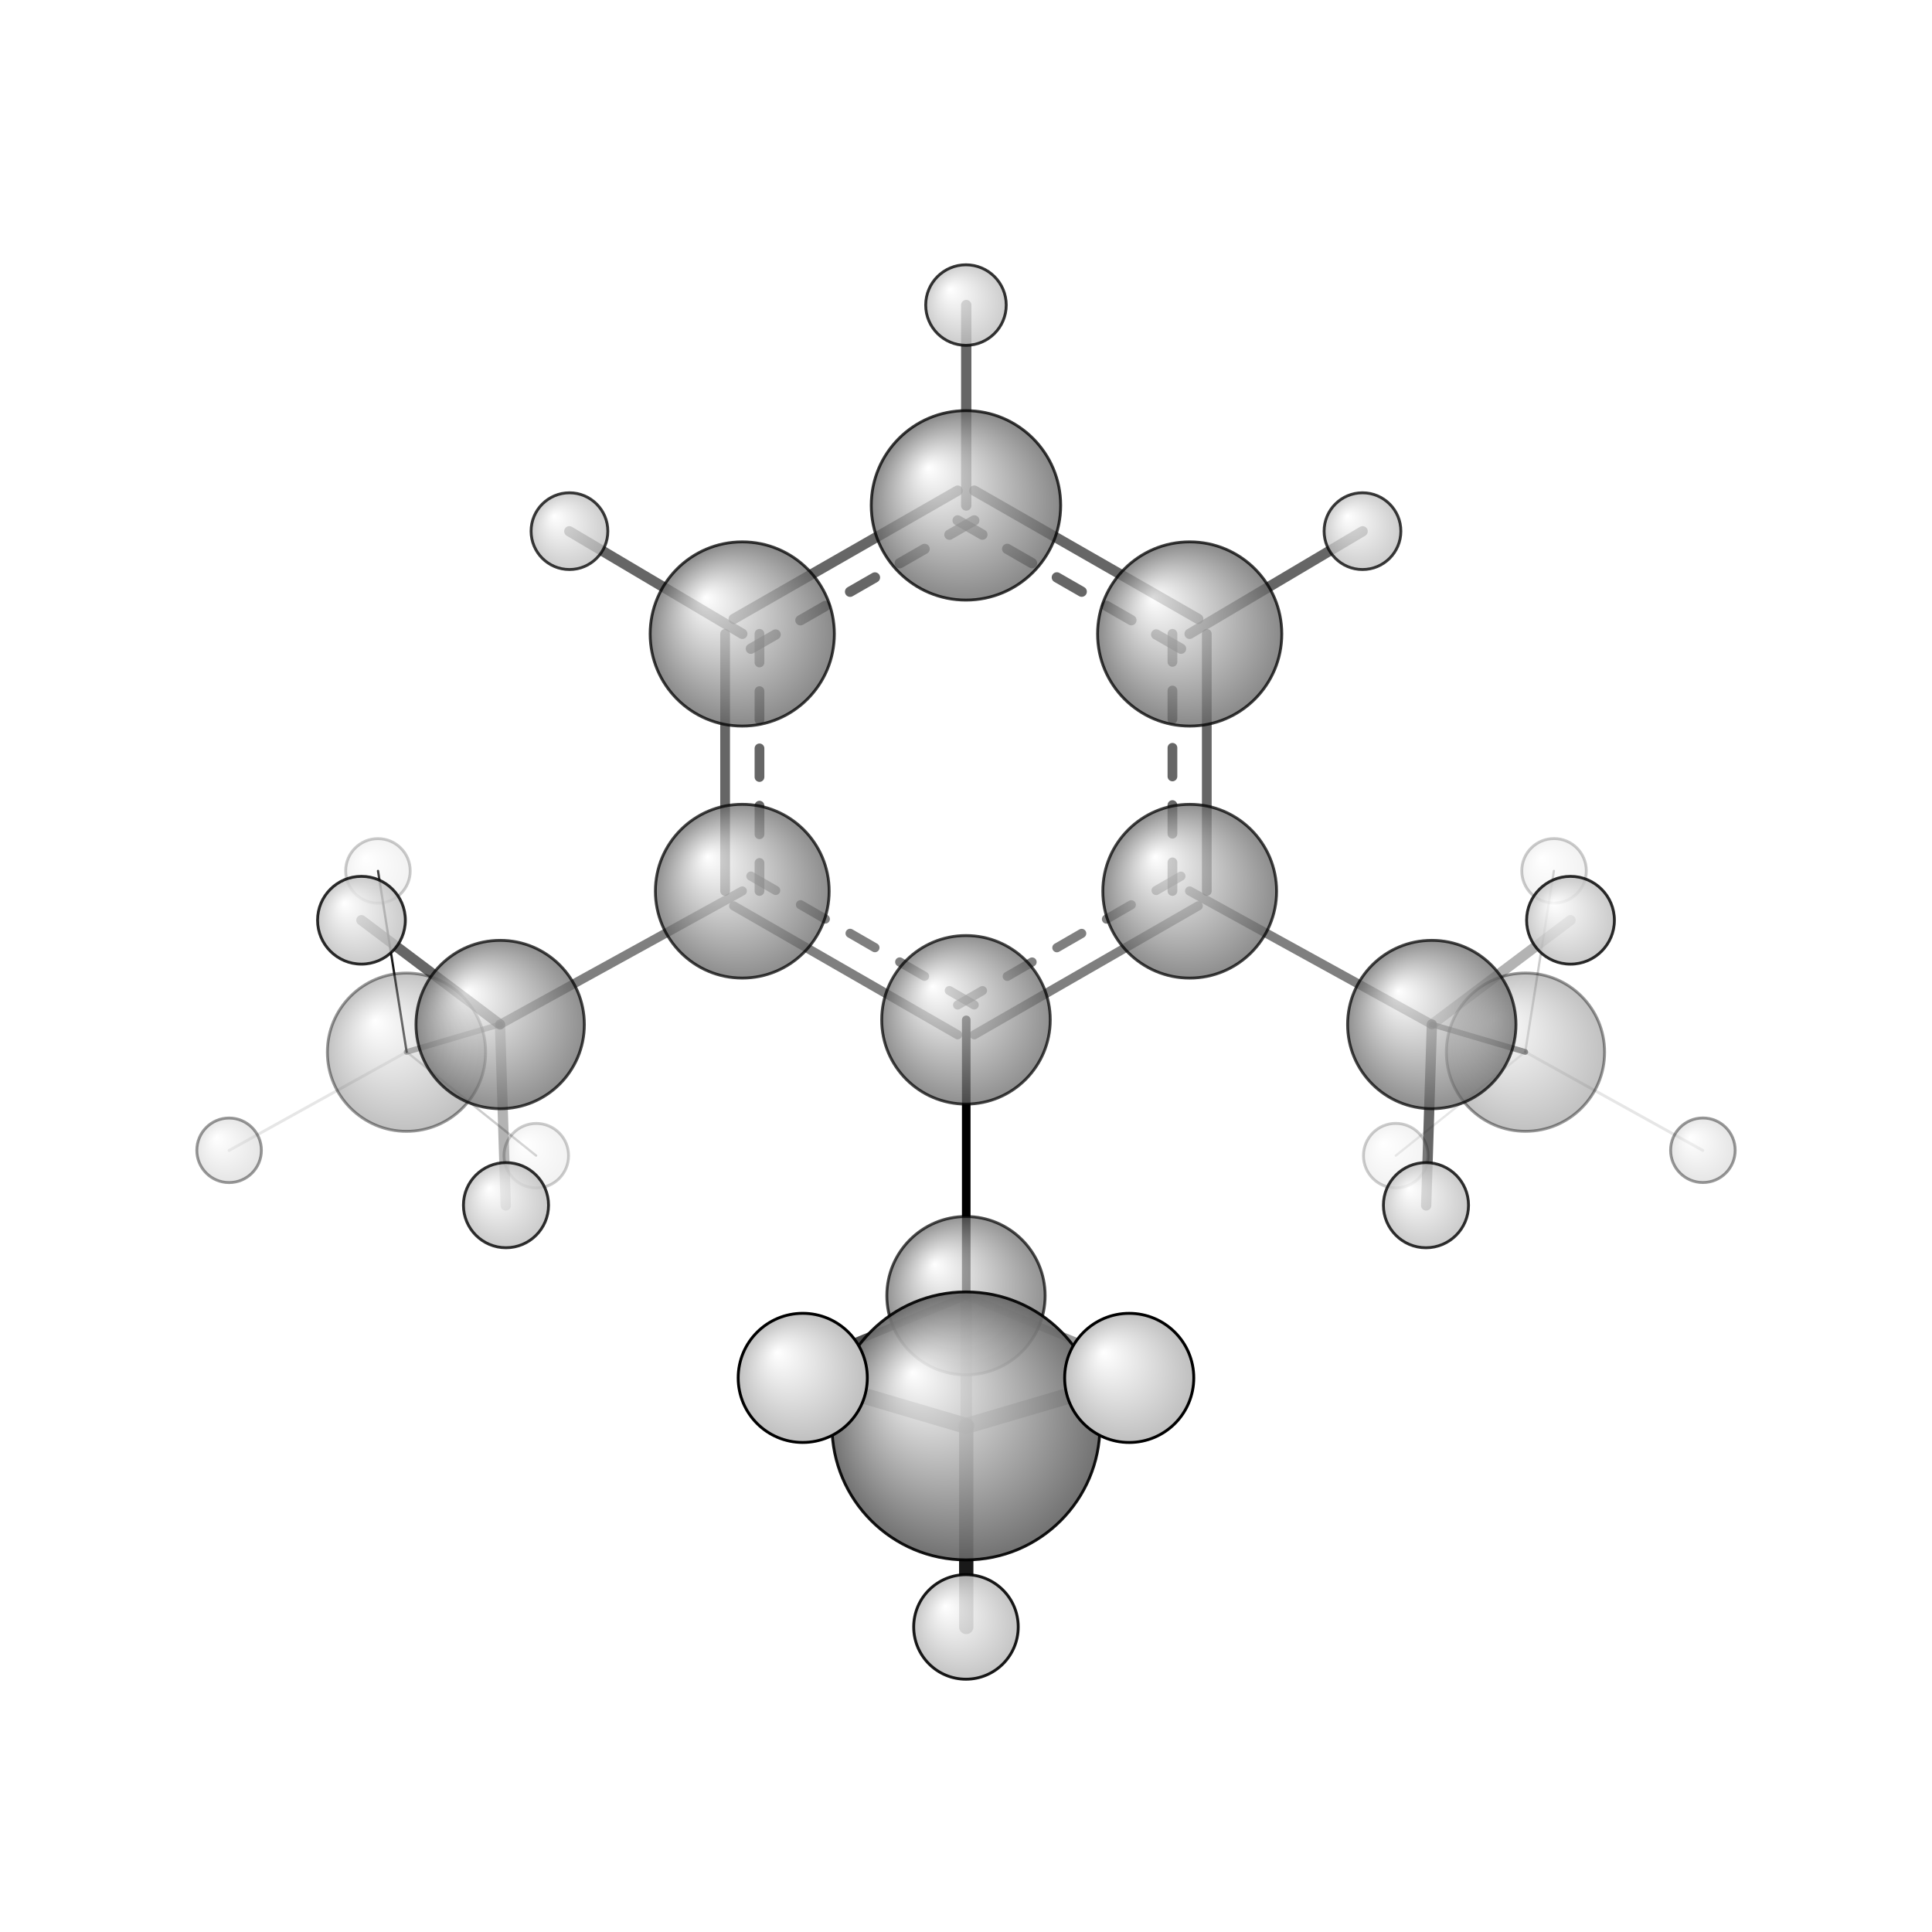 <?xml version="1.0"?>
<svg version="1.1" id="topsvg"
xmlns="http://www.w3.org/2000/svg" xmlns:xlink="http://www.w3.org/1999/xlink"
xmlns:cml="http://www.xml-cml.org/schema" x="0" y="0" width="1024px" height="1024px" viewBox="0 0 100 100">
<title>39149 - Open Babel Depiction</title>
<rect x="0" y="0" width="100" height="100" fill="white"/>
<defs>
<radialGradient id='radialffffff666666' cx='50%' cy='50%' r='50%' fx='30%' fy='30%'>
  <stop offset=' 0%' stop-color="rgb(255,255,255)"  stop-opacity='1.0'/>
  <stop offset='100%' stop-color="rgb(102,102,102)"  stop-opacity ='1.0'/>
</radialGradient>
<radialGradient id='radialffffffbfbfbf' cx='50%' cy='50%' r='50%' fx='30%' fy='30%'>
  <stop offset=' 0%' stop-color="rgb(255,255,255)"  stop-opacity='1.0'/>
  <stop offset='100%' stop-color="rgb(191,191,191)"  stop-opacity ='1.0'/>
</radialGradient>
</defs>
<g transform="translate(0,0)">
<svg width="100" height="100" x="0" y="0" viewBox="0 0 337.315 310.792"
font-family="sans-serif" stroke="rgb(0,0,0)" stroke-width="2"  stroke-linecap="round">
<line x1="168.7" y1="164.8" x2="168.7" y2="213.0" opacity="1.0" stroke="rgb(0,0,0)"  stroke-width="1.5"/>
<line x1="129.6" y1="142.3" x2="87.3" y2="165.6" opacity="0.5" stroke="rgb(0,0,0)"  stroke-width="1.6"/>
<line x1="207.7" y1="142.3" x2="250.0" y2="165.6" opacity="0.5" stroke="rgb(0,0,0)"  stroke-width="1.6"/>
<line x1="168.7" y1="213.0" x2="168.7" y2="235.7" opacity="0.5" stroke="rgb(0,0,0)"  stroke-width="2.0"/>
<line x1="168.7" y1="213.0" x2="141.1" y2="224.4" opacity="0.7" stroke="rgb(0,0,0)"  stroke-width="1.3"/>
<line x1="168.7" y1="213.0" x2="196.2" y2="224.4" opacity="0.4" stroke="rgb(0,0,0)"  stroke-width="1.3"/>
<line x1="87.3" y1="165.6" x2="71.0" y2="170.4" opacity="0.4" stroke="rgb(0,0,0)"  stroke-width="1.0"/>
<line x1="87.3" y1="165.6" x2="88.3" y2="197.2" opacity="0.3" stroke="rgb(0,0,0)"  stroke-width="1.8"/>
<line x1="87.3" y1="165.6" x2="63.1" y2="147.4" opacity="0.6" stroke="rgb(0,0,0)"  stroke-width="1.8"/>
<line x1="250.0" y1="165.6" x2="266.3" y2="170.4" opacity="0.6" stroke="rgb(0,0,0)"  stroke-width="1.0"/>
<line x1="250.0" y1="165.6" x2="274.2" y2="147.4" opacity="0.3" stroke="rgb(0,0,0)"  stroke-width="1.8"/>
<line x1="250.0" y1="165.6" x2="249.0" y2="197.2" opacity="0.6" stroke="rgb(0,0,0)"  stroke-width="1.8"/>
<line x1="129.6" y1="97.4" x2="99.4" y2="79.5" opacity="0.6" stroke="rgb(0,0,0)"  stroke-width="1.8"/>
<line x1="207.7" y1="97.4" x2="237.9" y2="79.5" opacity="0.6" stroke="rgb(0,0,0)"  stroke-width="1.8"/>
<line x1="168.7" y1="75.0" x2="168.7" y2="40.0" opacity="0.6" stroke="rgb(0,0,0)"  stroke-width="1.8"/>
<line x1="168.7" y1="235.7" x2="197.2" y2="227.3" opacity="0.6" stroke="rgb(0,0,0)"  stroke-width="2.8"/>
<line x1="168.7" y1="235.7" x2="168.7" y2="270.8" opacity="0.9" stroke="rgb(0,0,0)"  stroke-width="2.5"/>
<line x1="168.7" y1="235.7" x2="140.2" y2="227.3" opacity="0.8" stroke="rgb(0,0,0)"  stroke-width="2.8"/>
<line x1="71.0" y1="170.4" x2="66.0" y2="138.8" opacity="0.9" stroke="rgb(0,0,0)"  stroke-width="0.4"/>
<line x1="71.0" y1="170.4" x2="40.0" y2="187.6" opacity="0.1" stroke="rgb(0,0,0)"  stroke-width="0.5"/>
<line x1="71.0" y1="170.4" x2="93.6" y2="188.5" opacity="0.2" stroke="rgb(0,0,0)"  stroke-width="0.4"/>
<line x1="266.3" y1="170.4" x2="243.7" y2="188.5" opacity="0.1" stroke="rgb(0,0,0)"  stroke-width="0.4"/>
<line x1="266.3" y1="170.4" x2="297.3" y2="187.6" opacity="0.1" stroke="rgb(0,0,0)"  stroke-width="0.5"/>
<line x1="266.3" y1="170.4" x2="271.3" y2="138.8" opacity="0.2" stroke="rgb(0,0,0)"  stroke-width="0.4"/>
<line x1="170.1" y1="167.4" x2="209.2" y2="144.9" opacity="0.5" stroke="rgb(0,0,0)"  stroke-width="1.6"/>
<line x1="167.2" y1="162.2" x2="206.2" y2="139.7" opacity="0.5" stroke="rgb(0,0,0)"  stroke-width="1.6" stroke-dasharray="5.0,5.0"/>
<line x1="210.7" y1="142.3" x2="210.7" y2="97.4" opacity="0.6" stroke="rgb(0,0,0)"  stroke-width="1.7"/>
<line x1="204.7" y1="142.3" x2="204.7" y2="97.4" opacity="0.6" stroke="rgb(0,0,0)"  stroke-width="1.7" stroke-dasharray="5.0,5.0"/>
<line x1="209.2" y1="94.8" x2="170.1" y2="72.4" opacity="0.6" stroke="rgb(0,0,0)"  stroke-width="1.8"/>
<line x1="206.2" y1="100.0" x2="167.2" y2="77.6" opacity="0.6" stroke="rgb(0,0,0)"  stroke-width="1.8" stroke-dasharray="5.0,5.0"/>
<line x1="167.2" y1="72.4" x2="128.1" y2="94.8" opacity="0.6" stroke="rgb(0,0,0)"  stroke-width="1.8"/>
<line x1="170.1" y1="77.6" x2="131.1" y2="100.0" opacity="0.6" stroke="rgb(0,0,0)"  stroke-width="1.8" stroke-dasharray="5.0,5.0"/>
<line x1="126.6" y1="97.4" x2="126.6" y2="142.3" opacity="0.6" stroke="rgb(0,0,0)"  stroke-width="1.7"/>
<line x1="132.6" y1="97.4" x2="132.6" y2="142.3" opacity="0.6" stroke="rgb(0,0,0)"  stroke-width="1.7" stroke-dasharray="5.0,5.0"/>
<line x1="128.1" y1="144.9" x2="167.2" y2="167.4" opacity="0.5" stroke="rgb(0,0,0)"  stroke-width="1.6"/>
<line x1="131.1" y1="139.7" x2="170.1" y2="162.2" opacity="0.5" stroke="rgb(0,0,0)"  stroke-width="1.6" stroke-dasharray="5.0,5.0"/>
<circle cx="243.685" cy="188.509" r="5.636" opacity="0.2" style="stroke:black;stroke-width:0.5;fill:url(#radialffffffbfbfbf)"/>
<circle cx="93.633" cy="188.516" r="5.636" opacity="0.2" style="stroke:black;stroke-width:0.5;fill:url(#radialffffffbfbfbf)"/>
<circle cx="65.986" cy="138.792" r="5.636" opacity="0.204" style="stroke:black;stroke-width:0.5;fill:url(#radialffffffbfbfbf)"/>
<circle cx="271.326" cy="138.782" r="5.636" opacity="0.204" style="stroke:black;stroke-width:0.5;fill:url(#radialffffffbfbfbf)"/>
<circle cx="40" cy="187.575" r="5.636" opacity="0.4" style="stroke:black;stroke-width:0.5;fill:url(#radialffffffbfbfbf)"/>
<circle cx="297.315" cy="187.565" r="5.636" opacity="0.401" style="stroke:black;stroke-width:0.5;fill:url(#radialffffffbfbfbf)"/>
<circle cx="70.974" cy="170.448" r="13.818" opacity="0.403" style="stroke:black;stroke-width:0.5;fill:url(#radialffffff666666)"/>
<circle cx="266.34" cy="170.442" r="13.818" opacity="0.403" style="stroke:black;stroke-width:0.5;fill:url(#radialffffff666666)"/>
<circle cx="141.074" cy="224.382" r="5.636" opacity="0.588" style="stroke:black;stroke-width:0.5;fill:url(#radialffffffbfbfbf)"/>
<circle cx="196.23" cy="224.382" r="5.636" opacity="0.588" style="stroke:black;stroke-width:0.5;fill:url(#radialffffffbfbfbf)"/>
<circle cx="168.654" cy="212.953" r="13.818" opacity="0.705" style="stroke:black;stroke-width:0.5;fill:url(#radialffffff666666)"/>
<circle cx="87.328" cy="165.615" r="14.697" opacity="0.729" style="stroke:black;stroke-width:0.5;fill:url(#radialffffff666666)"/>
<circle cx="249.98" cy="165.615" r="14.698" opacity="0.729" style="stroke:black;stroke-width:0.5;fill:url(#radialffffff666666)"/>
<circle cx="168.654" cy="164.794" r="14.714" opacity="0.73" style="stroke:black;stroke-width:0.5;fill:url(#radialffffff666666)"/>
<circle cx="129.596" cy="142.335" r="15.17" opacity="0.741" style="stroke:black;stroke-width:0.5;fill:url(#radialffffff666666)"/>
<circle cx="207.715" cy="142.339" r="15.17" opacity="0.741" style="stroke:black;stroke-width:0.5;fill:url(#radialffffff666666)"/>
<circle cx="129.593" cy="97.426" r="16.081" opacity="0.763" style="stroke:black;stroke-width:0.5;fill:url(#radialffffff666666)"/>
<circle cx="207.712" cy="97.426" r="16.082" opacity="0.763" style="stroke:black;stroke-width:0.5;fill:url(#radialffffff666666)"/>
<circle cx="99.424" cy="79.475" r="6.7" opacity="0.771" style="stroke:black;stroke-width:0.5;fill:url(#radialffffffbfbfbf)"/>
<circle cx="237.881" cy="79.475" r="6.701" opacity="0.771" style="stroke:black;stroke-width:0.5;fill:url(#radialffffffbfbfbf)"/>
<circle cx="168.651" cy="74.974" r="16.537" opacity="0.774" style="stroke:black;stroke-width:0.5;fill:url(#radialffffff666666)"/>
<circle cx="168.651" cy="40" r="7.031" opacity="0.79" style="stroke:black;stroke-width:0.5;fill:url(#radialffffffbfbfbf)"/>
<circle cx="248.965" cy="197.158" r="7.431" opacity="0.812" style="stroke:black;stroke-width:0.5;fill:url(#radialffffffbfbfbf)"/>
<circle cx="88.343" cy="197.155" r="7.431" opacity="0.812" style="stroke:black;stroke-width:0.5;fill:url(#radialffffffbfbfbf)"/>
<circle cx="63.108" cy="147.405" r="7.663" opacity="0.825" style="stroke:black;stroke-width:0.5;fill:url(#radialffffffbfbfbf)"/>
<circle cx="274.2" cy="147.408" r="7.664" opacity="0.825" style="stroke:black;stroke-width:0.5;fill:url(#radialffffffbfbfbf)"/>
<circle cx="168.651" cy="270.792" r="9.126" opacity="0.9" style="stroke:black;stroke-width:0.5;fill:url(#radialffffffbfbfbf)"/>
<circle cx="168.651" cy="235.695" r="23.392" opacity="0.92" style="stroke:black;stroke-width:0.5;fill:url(#radialffffff666666)"/>
<circle cx="197.152" cy="227.312" r="11.273" opacity="1" style="stroke:black;stroke-width:0.5;fill:url(#radialffffffbfbfbf)"/>
<circle cx="140.156" cy="227.308" r="11.273" opacity="1" style="stroke:black;stroke-width:0.5;fill:url(#radialffffffbfbfbf)"/>
</svg>
</g>
</svg>

